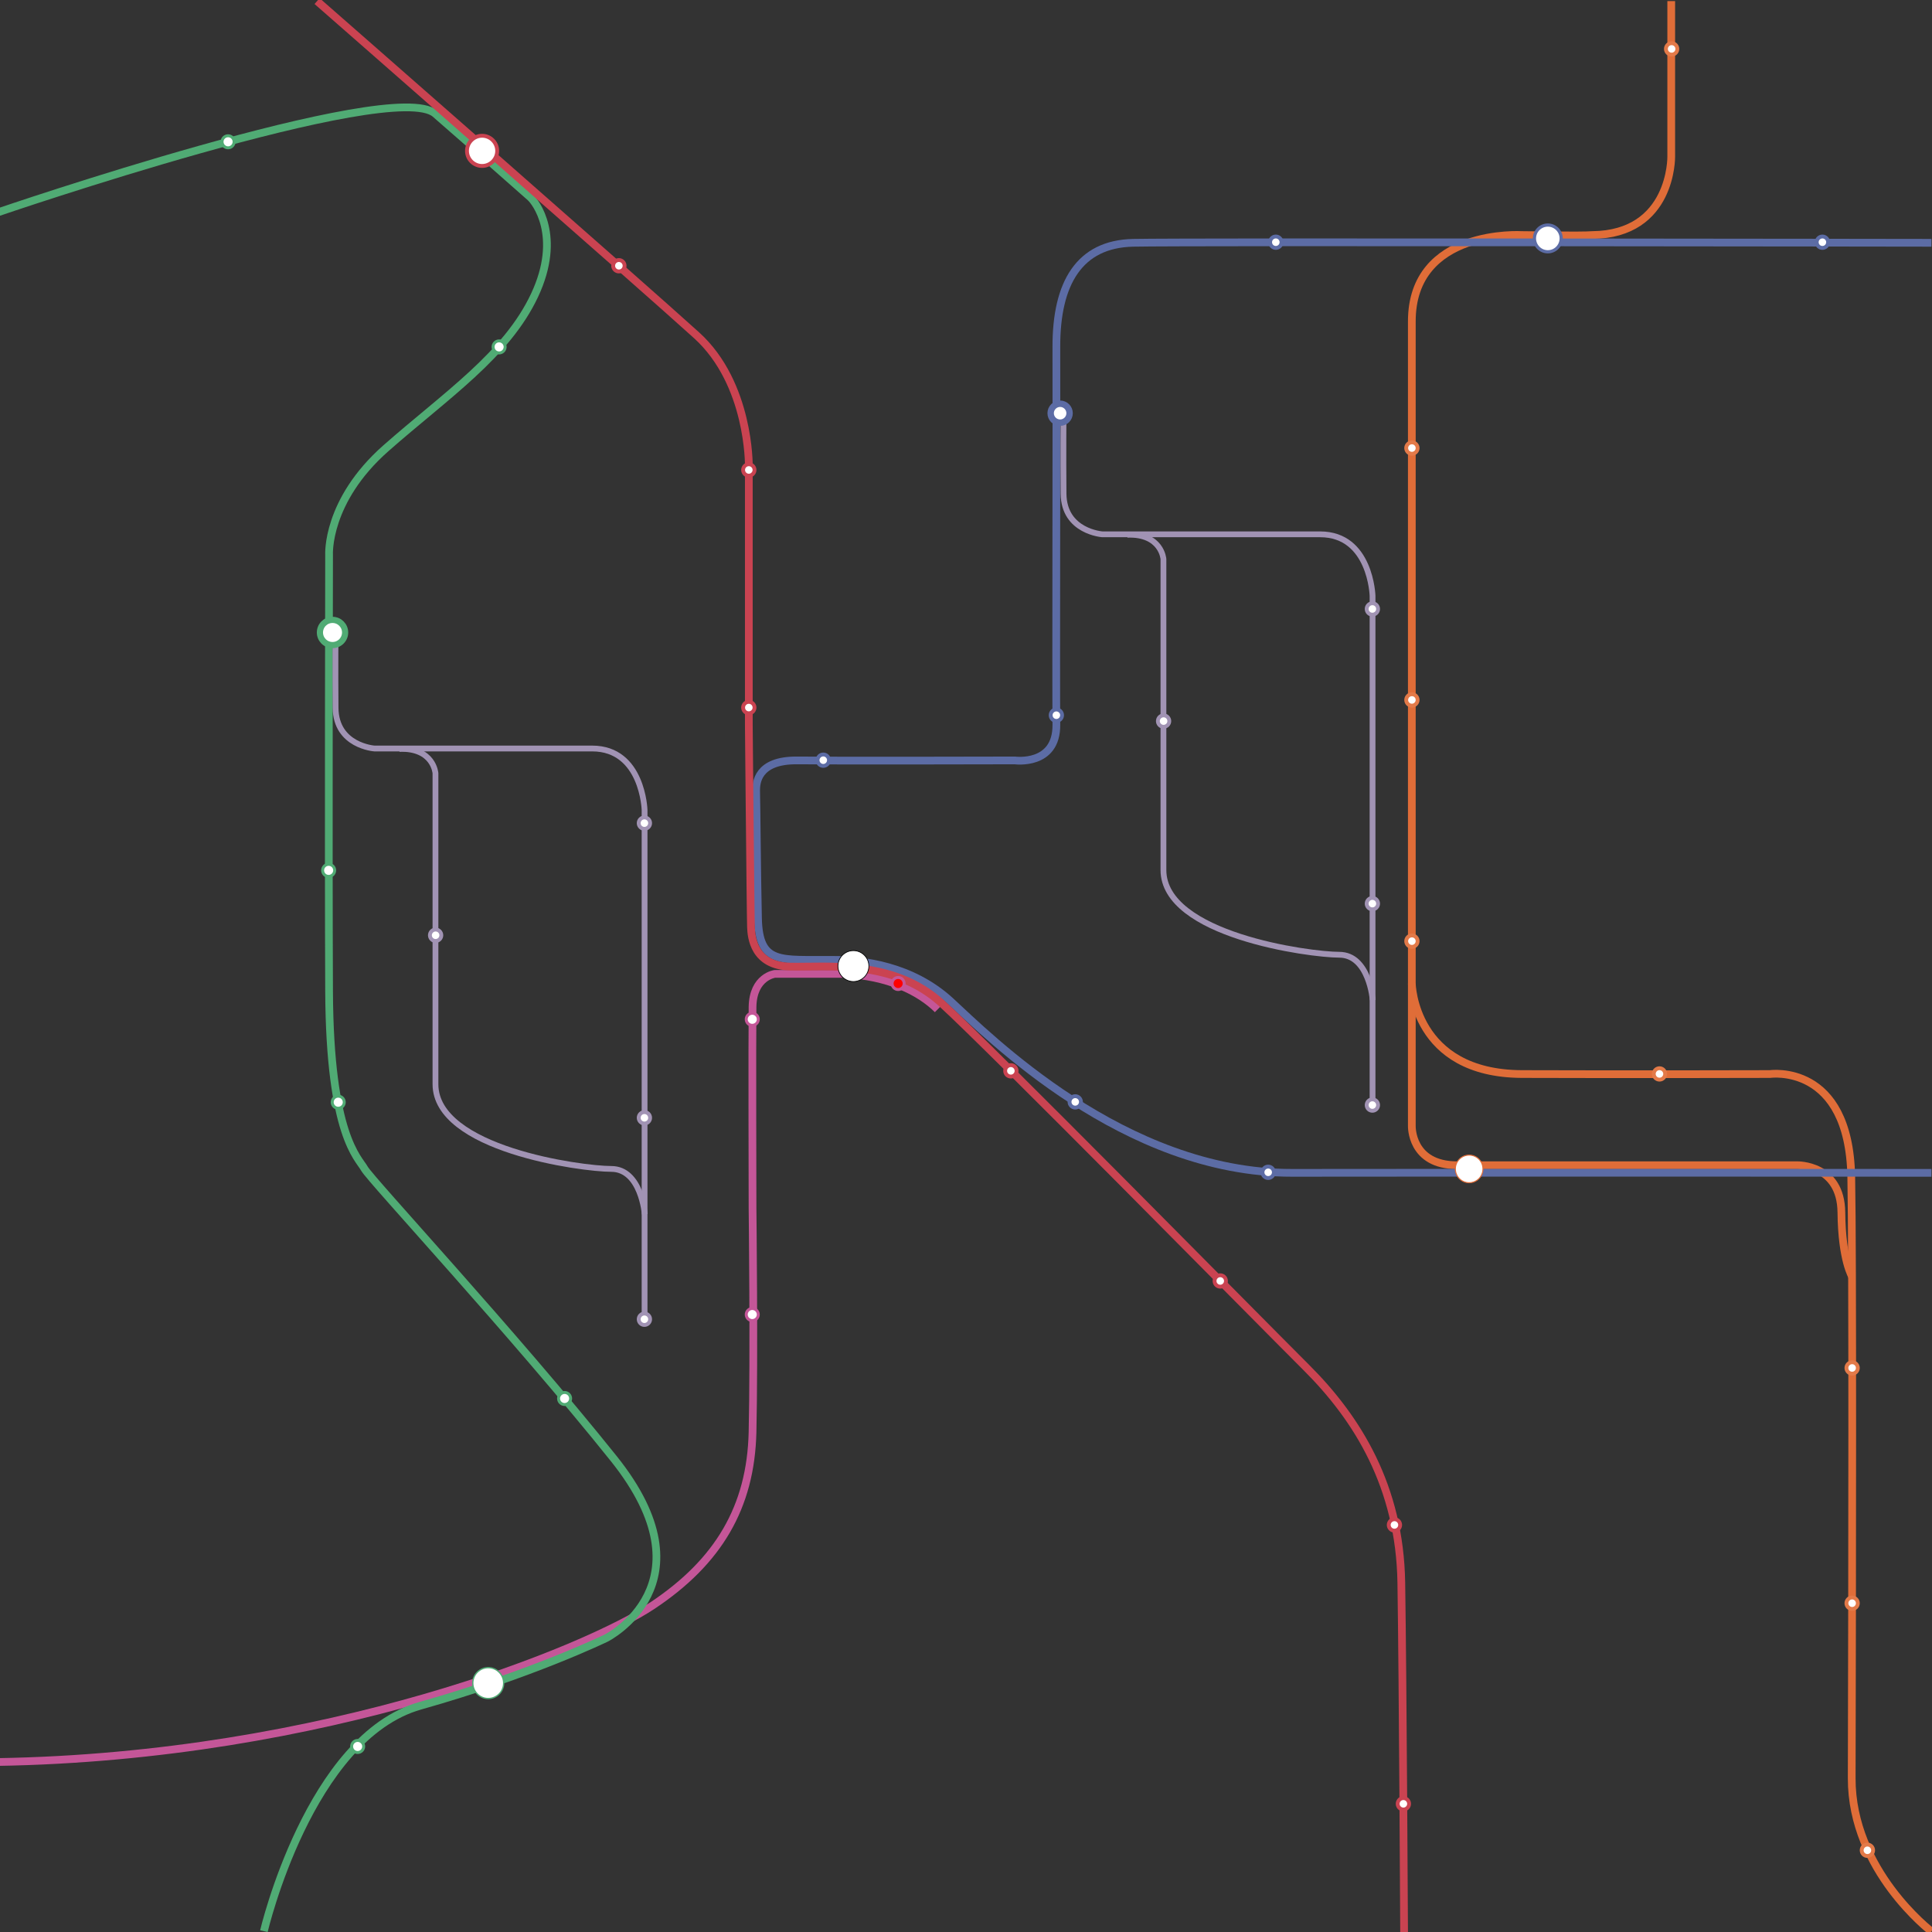 <?xml version="1.0" encoding="UTF-8" standalone="no" ?>
<!DOCTYPE svg PUBLIC "-//W3C//DTD SVG 1.1//EN" "http://www.w3.org/Graphics/SVG/1.1/DTD/svg11.dtd">
<svg xmlns="http://www.w3.org/2000/svg" xmlns:xlink="http://www.w3.org/1999/xlink" version="1.1" width="2000" height="2000" viewBox="0 0 2000 2000" xml:space="preserve">
<rect x="0" y="0" width="2000" height="2000" fill="#333333" stroke="none"/>
<desc>Created with Fabric.js 5.3.0</desc>
<defs>
</defs>
<g transform="matrix(1 0 0 1 483.429 1416.104)" id="GJPVScZKDIO3Uqnn9W9nS"  >
<path style="stroke: rgb(196,86,152); stroke-width: 8; stroke-dasharray: none; stroke-linecap: butt; stroke-dashoffset: 0; stroke-linejoin: miter; stroke-miterlimit: 4; fill: rgb(255,255,255); fill-opacity: 0; fill-rule: nonzero; opacity: 1;" vector-effect="non-scaling-stroke"  transform=" translate(0, 0)" d="M 487.157 -371.139 C 468.479 -389.654 436.168 -405.897 389.083 -407.956 C 343.469 -407.956 318.789 -407.956 318.789 -407.956 C 318.789 -407.956 296.031 -405.201 295.592 -373.622 C 295.154 -342.043 295.592 -165.657 295.592 -165.657 C 295.592 -165.657 297.381 -11.452 295.592 66.447 C 293.803 144.346 259.945 200.764 192.051 245.938 C 124.157 291.112 -145.751 402.534 -487.157 407.956" stroke-linecap="round" />
</g>
<g transform="matrix(1 0 0 1 1689.556 1170.084)" id="kzoGwi8UQn2YedUO3XQn_"  >
<path style="stroke: rgb(224,109,56); stroke-width: 8; stroke-dasharray: none; stroke-linecap: butt; stroke-dashoffset: 0; stroke-linejoin: miter; stroke-miterlimit: 4; fill: rgb(255,255,255); fill-opacity: 0; fill-rule: nonzero; opacity: 1;" vector-effect="non-scaling-stroke"  transform=" translate(0, 0)" d="M -228.037 -151.965 L -228.037 -4.562 C -228.037 -4.562 -229.396 36.15 -181.162 36.15 C -132.928 36.15 170.805 36.15 170.805 36.15 C 170.805 36.15 216.166 34.898 216.638 85.022 C 217.11 135.145 228.041 151.965 228.041 151.965" stroke-linecap="round" />
</g>
<g transform="matrix(1 0 0 1 1730.462 1000.271)" id="l2XIJSvEcEIoSuU_B5vP1"  >
<path style="stroke: rgb(224,109,56); stroke-width: 8; stroke-dasharray: none; stroke-linecap: butt; stroke-dashoffset: 0; stroke-linejoin: miter; stroke-miterlimit: 4; fill: rgb(255,255,255); fill-opacity: 0; fill-rule: nonzero; opacity: 1;" vector-effect="non-scaling-stroke"  transform=" translate(0, 0)" d="M -0.41 -999.134 L -0.41 -838.011 C -0.41 -838.011 0.767 -757.667 -82.228 -756.948 C -91.842 -755.989 -154.955 -756.948 -154.955 -756.948 C -154.955 -756.948 -268.998 -764.208 -268.943 -667.556 C -268.888 -570.905 -268.943 17.848 -268.943 17.848 C -268.943 17.848 -267.354 111.169 -154.955 111.576 C -42.557 111.982 101.863 111.576 101.863 111.576 C 101.863 111.576 183.681 99.678 185.954 217.86 C 187.505 298.527 186.939 635.06 186.423 840.581 C 186.183 936.158 268.943 999.134 268.943 999.134" stroke-linecap="round" />
</g>
<g transform="matrix(1 0 0 1 1391.074 732.47)" id="vYSssdA-EFaPETM7bQZRA"  >
<path style="stroke: rgb(92,108,165); stroke-width: 8; stroke-dasharray: none; stroke-linecap: butt; stroke-dashoffset: 0; stroke-linejoin: miter; stroke-miterlimit: 4; fill: rgb(255,255,255); fill-opacity: 0; fill-rule: nonzero; opacity: 1;" vector-effect="non-scaling-stroke"  transform=" translate(0, 0)" d="M 608.331 -481.124 C 608.331 -481.124 -162.657 -482.329 -218.078 -481.124 C -273.5 -479.92 -297.8 -439.832 -297.529 -372.839 C -297.257 -305.846 -297.977 -25.33 -297.529 17.72 C -297.08 60.769 -340.578 54.719 -340.578 54.719 C -340.578 54.719 -523.538 55.167 -565.69 54.719 C -607.843 54.27 -608.212 78.81 -608.331 85.759 C -607.925 100.32 -607.468 169.068 -606.407 217.948 C -605.345 266.828 -582.936 260.615 -529.412 261.19 C -497.963 261.106 -447.097 267.249 -407.152 303.887 C -368.159 339.707 -227.653 481.942 -53.641 481.659 C 120.371 481.377 608.331 481.659 608.331 481.659" stroke-linecap="round" />
</g>
<g transform="matrix(1 0 0 1 338.391 1055.162)" id="QPm0o3xwQHOZVG_FbeRXl"  >
<path style="stroke: rgb(80,171,116); stroke-width: 8; stroke-dasharray: none; stroke-linecap: butt; stroke-dashoffset: 0; stroke-linejoin: miter; stroke-miterlimit: 4; fill: rgb(255,255,255); fill-opacity: 0; fill-rule: nonzero; opacity: 1;" vector-effect="non-scaling-stroke"  transform=" translate(0, 0)" d="M -65.209 943.988 C -65.209 943.988 -18.286 743.008 96.812 710.579 C 211.911 678.151 289.216 640.543 289.216 640.543 C 289.216 640.543 400.664 584.348 297.009 454.833 C 193.355 325.318 44.961 165.744 38.883 154.626 C 32.804 143.508 2.958 120.605 2.273 -29.076 C 1.587 -178.756 2.273 -480.817 2.273 -480.817 C 2.273 -480.817 -0.992 -536.457 61.22 -591.251 C 123.431 -646.044 185.95 -687.636 214.988 -749.496 C 243.767 -810.802 215.804 -846.34 210.586 -850.922 C 175.405 -881.81 155.911 -899.354 112.183 -937.437 C 68.454 -975.52 -341.141 -835.14 -341.141 -835.14" stroke-linecap="round" />
</g>
<g transform="matrix(1 0 0 1 890.877 1000.723)" id="Qt_T_g02tHE-_PQT6VUxD"  >
<path style="stroke: rgb(202,67,81); stroke-width: 8; stroke-dasharray: none; stroke-linecap: butt; stroke-dashoffset: 0; stroke-linejoin: miter; stroke-miterlimit: 4; fill: none; fill-rule: nonzero; opacity: 1;" vector-effect="non-scaling-stroke"  transform=" translate(0, 0)" d="M -562.642 -999.586 C -562.642 -999.586 -224.642 -703.52 -169.642 -653.52 C -114.642 -603.52 -115.697 -518.672 -115.697 -518.672 L -115.697 -249.896 C -115.697 -249.896 -115.343 -210.931 -114.91 -166.605 C -114.365 -110.691 -113.696 -46.245 -113.46 -40.719 C -113.035 -30.814 -110.715 -0.847 -72.712 -0.086 C -34.709 0.674 33.732 -7.691 83.542 37.556 C 133.352 82.803 408.886 362.529 461.576 415.095 C 514.266 467.662 558.19 538.063 559.758 637.624 C 561.325 737.186 562.642 999.586 562.642 999.586" stroke-linecap="round" />
</g>
<g transform="matrix(0.339 0 0 0.339 505.414 1742.325)" id="wtZderRv4QtDWPhUWgtny"  >
<path style="stroke: rgb(80,171,116); stroke-width: 4; stroke-dasharray: none; stroke-linecap: butt; stroke-dashoffset: 0; stroke-linejoin: miter; stroke-miterlimit: 4; fill: rgb(255,255,255); fill-rule: nonzero; opacity: 1;" vector-effect="non-scaling-stroke"  transform=" translate(0, 0)" d="M 0 -47.17 C 26.038 -47.17 47.17 -26.038 47.17 0 C 47.17 26.038 26.038 47.17 0 47.17 C -26.038 47.17 -47.17 26.038 -47.17 0 C -47.17 -26.038 -26.038 -47.17 0 -47.17 z" stroke-linecap="round" />
</g>
<g transform="matrix(0.263 0 0 0.263 1520.864 1210.057)" id="UluC5dXvL5mfj32_oNit1"  >
<path style="stroke: rgb(224,109,56); stroke-width: 4; stroke-dasharray: none; stroke-linecap: butt; stroke-dashoffset: 0; stroke-linejoin: miter; stroke-miterlimit: 4; fill: rgb(255,255,255); fill-rule: nonzero; opacity: 1;" vector-effect="non-scaling-stroke"  transform=" translate(0, 0)" d="M 0 -54.348 C 30 -54.348 54.348 -30 54.348 0 C 54.348 30 30 54.348 0 54.348 C -30 54.348 -54.348 30 -54.348 0 C -54.348 -30 -30 -54.348 0 -54.348 z" stroke-linecap="round" />
</g>
<g transform="matrix(1 0 0 1 499.054 156.171)" id="3oQ3TwzqOy7hIg5CUWN5G"  >
<path style="stroke: rgb(202,67,81); stroke-width: 4; stroke-dasharray: none; stroke-linecap: butt; stroke-dashoffset: 0; stroke-linejoin: miter; stroke-miterlimit: 4; fill: rgb(255,255,255); fill-rule: nonzero; opacity: 1;" vector-effect="non-scaling-stroke"  transform=" translate(-15.625, -15.625)" d="M 15.625 0 C 24.25 0 31.25 7 31.25 15.625 C 31.25 24.25 24.25 31.25 15.625 31.25 C 7 31.25 0 24.25 0 15.625 C 0 7 7 0 15.625 0 z" stroke-linecap="round" />
</g>
<g transform="matrix(0.826 0 0 0.826 1602.298 246.811)" id="4Equ56rgyNTHvWl58phdQ"  >
<path style="stroke: rgb(92,108,165); stroke-width: 4; stroke-dasharray: none; stroke-linecap: butt; stroke-dashoffset: 0; stroke-linejoin: miter; stroke-miterlimit: 4; fill: rgb(255,255,255); fill-rule: nonzero; opacity: 1;" vector-effect="non-scaling-stroke"  transform=" translate(0, 0)" d="M 0 -16.753 C 9.247 -16.753 16.753 -9.247 16.753 0 C 16.753 9.247 9.247 16.753 0 16.753 C -9.247 16.753 -16.753 9.247 -16.753 0 C -16.753 -9.247 -9.247 -16.753 0 -16.753 z" stroke-linecap="round" />
</g>
<g transform="matrix(0.189 0 0 0.189 883.437 1000.086)" id="arEHrN3oWsMzJXQ48gSmS"  >
<path style="stroke: rgb(0,0,0); stroke-width: 4; stroke-dasharray: none; stroke-linecap: butt; stroke-dashoffset: 0; stroke-linejoin: miter; stroke-miterlimit: 4; fill: rgb(255,255,255); fill-rule: nonzero; opacity: 1;" vector-effect="non-scaling-stroke"  transform=" translate(0, 0)" d="M 0 -84.746 C 46.78 -84.746 84.746 -46.78 84.746 0 C 84.746 46.78 46.78 84.746 0 84.746 C -46.78 84.746 -84.746 46.78 -84.746 0 C -84.746 -46.78 -46.78 -84.746 0 -84.746 z" stroke-linecap="round" />
</g>
<g transform="matrix(0.766 0 0 0.766 929.748 1018.118)" id="UCO8GI84uz9CppGl61HWA"  >
<path style="stroke: rgb(196,86,152); stroke-width: 4; stroke-dasharray: none; stroke-linecap: butt; stroke-dashoffset: 0; stroke-linejoin: miter; stroke-miterlimit: 4; fill: rgb(255,0,0); fill-rule: nonzero; opacity: 1;" vector-effect="non-scaling-stroke"  transform=" translate(0, 0)" d="M 0 -8.14 C 4.493 -8.14 8.14 -4.493 8.14 0 C 8.14 4.493 4.493 8.14 0 8.14 C -4.493 8.14 -8.14 4.493 -8.14 0 C -8.14 -4.493 -4.493 -8.14 0 -8.14 z" stroke-linecap="round" />
</g>
<g transform="matrix(0.766 0 0 0.766 778.743 1055.162)" id="GBvQvYMHgfjBxh5SMVl7R"  >
<path style="stroke: rgb(196,86,152); stroke-width: 4; stroke-dasharray: none; stroke-linecap: butt; stroke-dashoffset: 0; stroke-linejoin: miter; stroke-miterlimit: 4; fill: rgb(255,255,255); fill-rule: nonzero; opacity: 1;" vector-effect="non-scaling-stroke"  transform=" translate(0, 0)" d="M 0 -8.14 C 4.493 -8.14 8.14 -4.493 8.14 0 C 8.14 4.493 4.493 8.14 0 8.14 C -4.493 8.14 -8.14 4.493 -8.14 0 C -8.14 -4.493 -4.493 -8.14 0 -8.14 z" stroke-linecap="round" />
</g>
<g transform="matrix(0.766 0 0 0.766 778.743 1360.804)" id="PFT-MlWl-PLRMJsN86wHV"  >
<path style="stroke: rgb(196,86,152); stroke-width: 4; stroke-dasharray: none; stroke-linecap: butt; stroke-dashoffset: 0; stroke-linejoin: miter; stroke-miterlimit: 4; fill: rgb(255,255,255); fill-rule: nonzero; opacity: 1;" vector-effect="non-scaling-stroke"  transform=" translate(0, 0)" d="M 0 -8.14 C 4.493 -8.14 8.14 -4.493 8.14 0 C 8.14 4.493 4.493 8.14 0 8.14 C -4.493 8.14 -8.14 4.493 -8.14 0 C -8.14 -4.493 -4.493 -8.14 0 -8.14 z" stroke-linecap="round" />
</g>
<g transform="matrix(0.766 0 0 0.766 584.466 1447.724)" id="GS_iRP1lv-26FIr9e5Vln"  >
<path style="stroke: rgb(80,171,116); stroke-width: 4; stroke-dasharray: none; stroke-linecap: butt; stroke-dashoffset: 0; stroke-linejoin: miter; stroke-miterlimit: 4; fill: rgb(255,255,255); fill-rule: nonzero; opacity: 1;" vector-effect="non-scaling-stroke"  transform=" translate(0, 0)" d="M 0 -8.14 C 4.493 -8.14 8.14 -4.493 8.14 0 C 8.14 4.493 4.493 8.14 0 8.14 C -4.493 8.14 -8.14 4.493 -8.14 0 C -8.14 -4.493 -4.493 -8.14 0 -8.14 z" stroke-linecap="round" />
</g>
<g transform="matrix(0.766 0 0 0.766 370.238 1807.934)" id="XG84x96hRsgqptB1iOdGc"  >
<path style="stroke: rgb(80,171,116); stroke-width: 4; stroke-dasharray: none; stroke-linecap: butt; stroke-dashoffset: 0; stroke-linejoin: miter; stroke-miterlimit: 4; fill: rgb(255,255,255); fill-rule: nonzero; opacity: 1;" vector-effect="non-scaling-stroke"  transform=" translate(0, 0)" d="M 0 -8.14 C 4.493 -8.14 8.14 -4.493 8.14 0 C 8.14 4.493 4.493 8.14 0 8.14 C -4.493 8.14 -8.14 4.493 -8.14 0 C -8.14 -4.493 -4.493 -8.14 0 -8.14 z" stroke-linecap="round" />
</g>
<g transform="matrix(0.766 0 0 0.766 350.142 1141.005)" id="oB_eC6xvR5y5Fvy_SRfMu"  >
<path style="stroke: rgb(80,171,116); stroke-width: 4; stroke-dasharray: none; stroke-linecap: butt; stroke-dashoffset: 0; stroke-linejoin: miter; stroke-miterlimit: 4; fill: rgb(255,255,255); fill-rule: nonzero; opacity: 1;" vector-effect="non-scaling-stroke"  transform=" translate(0, 0)" d="M 0 -8.14 C 4.493 -8.14 8.14 -4.493 8.14 0 C 8.14 4.493 4.493 8.14 0 8.14 C -4.493 8.14 -8.14 4.493 -8.14 0 C -8.14 -4.493 -4.493 -8.14 0 -8.14 z" stroke-linecap="round" />
</g>
<g transform="matrix(0.766 0 0 0.766 340.214 900.995)" id="wPZqVFThoJpjElfaNIflA"  >
<path style="stroke: rgb(80,171,116); stroke-width: 4; stroke-dasharray: none; stroke-linecap: butt; stroke-dashoffset: 0; stroke-linejoin: miter; stroke-miterlimit: 4; fill: rgb(255,255,255); fill-rule: nonzero; opacity: 1;" vector-effect="non-scaling-stroke"  transform=" translate(0, 0)" d="M 0 -8.14 C 4.493 -8.14 8.14 -4.493 8.14 0 C 8.14 4.493 4.493 8.14 0 8.14 C -4.493 8.14 -8.14 4.493 -8.14 0 C -8.14 -4.493 -4.493 -8.14 0 -8.14 z" stroke-linecap="round" />
</g>
<g transform="matrix(1 0 0 1 507.243 1006.392)" id="fgKObhvUc1prrdD0zuiNK"  >
<path style="stroke: rgb(161,147,180); stroke-width: 6; stroke-dasharray: none; stroke-linecap: butt; stroke-dashoffset: 0; stroke-linejoin: miter; stroke-miterlimit: 4; fill: rgb(255,255,255); fill-opacity: 0; fill-rule: nonzero; opacity: 1;" vector-effect="non-scaling-stroke"  transform=" translate(0, 0)" d="M 160.02 359.648 L 160.02 -167.913 C 160.02 -167.913 158.144 -231.549 105.781 -231.549 C 53.418 -231.549 -119.637 -231.549 -119.637 -231.549 C -119.637 -231.549 -159.501 -234.253 -159.86 -273.555 C -160.22 -312.858 -159.86 -359.648 -159.86 -359.648" stroke-linecap="round" />
</g>
<g transform="matrix(1 0 0 1 540.447 1016.091)" id="wCn66WYgPom93EnpAadRX"  >
<path style="stroke: rgb(161,147,180); stroke-width: 6; stroke-dasharray: none; stroke-linecap: butt; stroke-dashoffset: 0; stroke-linejoin: miter; stroke-miterlimit: 4; fill: rgb(255,255,255); fill-opacity: 0; fill-rule: nonzero; opacity: 1;" vector-effect="non-scaling-stroke"  transform=" translate(0, 0)" d="M 127.011 240.896 C 127.011 240.896 123.346 193.966 92.312 193.966 C 61.277 193.966 -89.655 173.508 -89.655 106.267 C -89.655 39.026 -89.655 -215.597 -89.655 -215.597 C -89.655 -215.597 -91.379 -242.009 -127.011 -240.859" stroke-linecap="round" />
</g>
<g transform="matrix(1 0 0 1 667.091 1157.144)" id="iHmaLy3F0Qp_x-dyXeWdj"  >
<path style="stroke: rgb(161,147,180); stroke-width: 4; stroke-dasharray: none; stroke-linecap: butt; stroke-dashoffset: 0; stroke-linejoin: miter; stroke-miterlimit: 4; fill: rgb(255,255,255); fill-rule: nonzero; opacity: 1;" vector-effect="non-scaling-stroke"  transform=" translate(-5.903, -5.903)" d="M 5.903 0 C 9.161 0 11.806 2.644 11.806 5.903 C 11.806 9.161 9.161 11.806 5.903 11.806 C 2.644 11.806 0 9.161 0 5.903 C 0 2.644 2.644 0 5.903 0 z" stroke-linecap="round" />
</g>
<g transform="matrix(1 0 0 1 667.091 852.111)" id="jHLBKsrZ_RPNhvVhb5aAp"  >
<path style="stroke: rgb(161,147,180); stroke-width: 4; stroke-dasharray: none; stroke-linecap: butt; stroke-dashoffset: 0; stroke-linejoin: miter; stroke-miterlimit: 4; fill: rgb(255,255,255); fill-rule: nonzero; opacity: 1;" vector-effect="non-scaling-stroke"  transform=" translate(-5.903, -5.903)" d="M 5.903 0 C 9.161 0 11.806 2.644 11.806 5.903 C 11.806 9.161 9.161 11.806 5.903 11.806 C 2.644 11.806 0 9.161 0 5.903 C 0 2.644 2.644 0 5.903 0 z" stroke-linecap="round" />
</g>
<g transform="matrix(1 0 0 1 852.255 786.948)" id="2O5VEhtQFF555aIHrHD0E"  >
<path style="stroke: rgb(92,108,165); stroke-width: 4; stroke-dasharray: none; stroke-linecap: butt; stroke-dashoffset: 0; stroke-linejoin: miter; stroke-miterlimit: 4; fill: rgb(255,255,255); fill-rule: nonzero; opacity: 1;" vector-effect="non-scaling-stroke"  transform=" translate(-5.903, -5.903)" d="M 5.903 0 C 9.161 0 11.806 2.644 11.806 5.903 C 11.806 9.161 9.161 11.806 5.903 11.806 C 2.644 11.806 0 9.161 0 5.903 C 0 2.644 2.644 0 5.903 0 z" stroke-linecap="round" />
</g>
<g transform="matrix(1 0 0 1 1113.088 1140.671)" id="bwzywzQRNS4by7CXKwcsh"  >
<path style="stroke: rgb(92,108,165); stroke-width: 4; stroke-dasharray: none; stroke-linecap: butt; stroke-dashoffset: 0; stroke-linejoin: miter; stroke-miterlimit: 4; fill: rgb(255,255,255); fill-rule: nonzero; opacity: 1;" vector-effect="non-scaling-stroke"  transform=" translate(-5.903, -5.903)" d="M 5.903 0 C 9.161 0 11.806 2.644 11.806 5.903 C 11.806 9.161 9.161 11.806 5.903 11.806 C 2.644 11.806 0 9.161 0 5.903 C 0 2.644 2.644 0 5.903 0 z" stroke-linecap="round" />
</g>
<g transform="matrix(1 0 0 1 1046.448 1108.531)" id="UVsuYnSoQPep_OpYsCaQl"  >
<path style="stroke: rgb(202,67,81); stroke-width: 4; stroke-dasharray: none; stroke-linecap: butt; stroke-dashoffset: 0; stroke-linejoin: miter; stroke-miterlimit: 4; fill: rgb(255,255,255); fill-rule: nonzero; opacity: 1;" vector-effect="non-scaling-stroke"  transform=" translate(-5.903, -5.903)" d="M 5.903 0 C 9.161 0 11.806 2.644 11.806 5.903 C 11.806 9.161 9.161 11.806 5.903 11.806 C 2.644 11.806 0 9.161 0 5.903 C 0 2.644 2.644 0 5.903 0 z" stroke-linecap="round" />
</g>
<g transform="matrix(1 0 0 1 775.173 732.47)" id="hi1-LftYKZeVwGx8jwU_B"  >
<path style="stroke: rgb(202,67,81); stroke-width: 4; stroke-dasharray: none; stroke-linecap: butt; stroke-dashoffset: 0; stroke-linejoin: miter; stroke-miterlimit: 4; fill: rgb(255,255,255); fill-rule: nonzero; opacity: 1;" vector-effect="non-scaling-stroke"  transform=" translate(-5.903, -5.903)" d="M 5.903 0 C 9.161 0 11.806 2.644 11.806 5.903 C 11.806 9.161 9.161 11.806 5.903 11.806 C 2.644 11.806 0 9.161 0 5.903 C 0 2.644 2.644 0 5.903 0 z" stroke-linecap="round" />
</g>
<g transform="matrix(1 0 0 1 775.173 486.5)" id="gHjxf8NpwTB1lVHw6LoEq"  >
<path style="stroke: rgb(202,67,81); stroke-width: 4; stroke-dasharray: none; stroke-linecap: butt; stroke-dashoffset: 0; stroke-linejoin: miter; stroke-miterlimit: 4; fill: rgb(255,255,255); fill-rule: nonzero; opacity: 1;" vector-effect="non-scaling-stroke"  transform=" translate(-5.903, -5.903)" d="M 5.903 0 C 9.161 0 11.806 2.644 11.806 5.903 C 11.806 9.161 9.161 11.806 5.903 11.806 C 2.644 11.806 0 9.161 0 5.903 C 0 2.644 2.644 0 5.903 0 z" stroke-linecap="round" />
</g>
<g transform="matrix(1 0 0 1 640.662 275.109)" id="g1OM_MCcBAVK_D3qBqUjT"  >
<path style="stroke: rgb(202,67,81); stroke-width: 4; stroke-dasharray: none; stroke-linecap: butt; stroke-dashoffset: 0; stroke-linejoin: miter; stroke-miterlimit: 4; fill: rgb(255,255,255); fill-rule: nonzero; opacity: 1;" vector-effect="non-scaling-stroke"  transform=" translate(-5.903, -5.903)" d="M 5.903 0 C 9.161 0 11.806 2.644 11.806 5.903 C 11.806 9.161 9.161 11.806 5.903 11.806 C 2.644 11.806 0 9.161 0 5.903 C 0 2.644 2.644 0 5.903 0 z" stroke-linecap="round" />
</g>
<g transform="matrix(1 0 0 1 1263.205 1326.049)" id="ZWlStex-mo3FB6hiNnTl0"  >
<path style="stroke: rgb(202,67,81); stroke-width: 4; stroke-dasharray: none; stroke-linecap: butt; stroke-dashoffset: 0; stroke-linejoin: miter; stroke-miterlimit: 4; fill: rgb(255,255,255); fill-rule: nonzero; opacity: 1;" vector-effect="non-scaling-stroke"  transform=" translate(-5.903, -5.903)" d="M 5.903 0 C 9.161 0 11.806 2.644 11.806 5.903 C 11.806 9.161 9.161 11.806 5.903 11.806 C 2.644 11.806 0 9.161 0 5.903 C 0 2.644 2.644 0 5.903 0 z" stroke-linecap="round" />
</g>
<g transform="matrix(1 0 0 1 1443.521 1578.617)" id="CQsWIcMmomRActfqj4QMC"  >
<path style="stroke: rgb(202,67,81); stroke-width: 4; stroke-dasharray: none; stroke-linecap: butt; stroke-dashoffset: 0; stroke-linejoin: miter; stroke-miterlimit: 4; fill: rgb(255,255,255); fill-rule: nonzero; opacity: 1;" vector-effect="non-scaling-stroke"  transform=" translate(-5.903, -5.903)" d="M 5.903 0 C 9.161 0 11.806 2.644 11.806 5.903 C 11.806 9.161 9.161 11.806 5.903 11.806 C 2.644 11.806 0 9.161 0 5.903 C 0 2.644 2.644 0 5.903 0 z" stroke-linecap="round" />
</g>
<g transform="matrix(1 0 0 1 1452.781 1867.291)" id="pPWmVdca7Ljua2gscbhrD"  >
<path style="stroke: rgb(202,67,81); stroke-width: 4; stroke-dasharray: none; stroke-linecap: butt; stroke-dashoffset: 0; stroke-linejoin: miter; stroke-miterlimit: 4; fill: rgb(255,255,255); fill-rule: nonzero; opacity: 1;" vector-effect="non-scaling-stroke"  transform=" translate(-5.903, -5.903)" d="M 5.903 0 C 9.161 0 11.806 2.644 11.806 5.903 C 11.806 9.161 9.161 11.806 5.903 11.806 C 2.644 11.806 0 9.161 0 5.903 C 0 2.644 2.644 0 5.903 0 z" stroke-linecap="round" />
</g>
<g transform="matrix(1 0 0 1 1312.818 1213.568)" id="Au1Syr-EJSRxPJc5g7Njt"  >
<path style="stroke: rgb(92,108,165); stroke-width: 4; stroke-dasharray: none; stroke-linecap: butt; stroke-dashoffset: 0; stroke-linejoin: miter; stroke-miterlimit: 4; fill: rgb(255,255,255); fill-rule: nonzero; opacity: 1;" vector-effect="non-scaling-stroke"  transform=" translate(-5.903, -5.903)" d="M 5.903 0 C 9.161 0 11.806 2.644 11.806 5.903 C 11.806 9.161 9.161 11.806 5.903 11.806 C 2.644 11.806 0 9.161 0 5.903 C 0 2.644 2.644 0 5.903 0 z" stroke-linecap="round" />
</g>
<g transform="matrix(1 0 0 1 1461.6 974.271)" id="EkmLAAtUHOzYa7UAPVV35"  >
<path style="stroke: rgb(227,122,73); stroke-width: 4; stroke-dasharray: none; stroke-linecap: butt; stroke-dashoffset: 0; stroke-linejoin: miter; stroke-miterlimit: 4; fill: rgb(255,255,255); fill-rule: nonzero; opacity: 1;" vector-effect="non-scaling-stroke"  transform=" translate(0, 0)" d="M 0 -5.903 C 3.258 -5.903 5.903 -3.258 5.903 0 C 5.903 3.258 3.258 5.903 0 5.903 C -3.258 5.903 -5.903 3.258 -5.903 0 C -5.903 -3.258 -3.258 -5.903 0 -5.903 z" stroke-linecap="round" />
</g>
<g transform="matrix(1 0 0 1 1717.882 1111.736)" id="3sjtaIQVwU1DDdF6q22L0"  >
<path style="stroke: rgb(227,122,73); stroke-width: 4; stroke-dasharray: none; stroke-linecap: butt; stroke-dashoffset: 0; stroke-linejoin: miter; stroke-miterlimit: 4; fill: rgb(255,255,255); fill-rule: nonzero; opacity: 1;" vector-effect="non-scaling-stroke"  transform=" translate(0, 0)" d="M 0 -5.903 C 3.258 -5.903 5.903 -3.258 5.903 0 C 5.903 3.258 3.258 5.903 0 5.903 C -3.258 5.903 -5.903 3.258 -5.903 0 C -5.903 -3.258 -3.258 -5.903 0 -5.903 z" stroke-linecap="round" />
</g>
<g transform="matrix(1 0 0 1 1917.318 1416.104)" id="6MYV9dkcdP3fuiy00tPdt"  >
<path style="stroke: rgb(227,122,73); stroke-width: 4; stroke-dasharray: none; stroke-linecap: butt; stroke-dashoffset: 0; stroke-linejoin: miter; stroke-miterlimit: 4; fill: rgb(255,255,255); fill-rule: nonzero; opacity: 1;" vector-effect="non-scaling-stroke"  transform=" translate(0, 0)" d="M 0 -5.903 C 3.258 -5.903 5.903 -3.258 5.903 0 C 5.903 3.258 3.258 5.903 0 5.903 C -3.258 5.903 -5.903 3.258 -5.903 0 C -5.903 -3.258 -3.258 -5.903 0 -5.903 z" stroke-linecap="round" />
</g>
<g transform="matrix(1 0 0 1 1917.318 1659.644)" id="p5dpZKUSOB1XUdRSbZorM"  >
<path style="stroke: rgb(227,122,73); stroke-width: 4; stroke-dasharray: none; stroke-linecap: butt; stroke-dashoffset: 0; stroke-linejoin: miter; stroke-miterlimit: 4; fill: rgb(255,255,255); fill-rule: nonzero; opacity: 1;" vector-effect="non-scaling-stroke"  transform=" translate(0, 0)" d="M 0 -5.903 C 3.258 -5.903 5.903 -3.258 5.903 0 C 5.903 3.258 3.258 5.903 0 5.903 C -3.258 5.903 -5.903 3.258 -5.903 0 C -5.903 -3.258 -3.258 -5.903 0 -5.903 z" stroke-linecap="round" />
</g>
<g transform="matrix(1 0 0 1 1933.124 1915.4)" id="G2yHYfDP9LaREs9tkGB0l"  >
<path style="stroke: rgb(227,122,73); stroke-width: 4; stroke-dasharray: none; stroke-linecap: butt; stroke-dashoffset: 0; stroke-linejoin: miter; stroke-miterlimit: 4; fill: rgb(255,255,255); fill-rule: nonzero; opacity: 1;" vector-effect="non-scaling-stroke"  transform=" translate(0, 0)" d="M 0 -5.903 C 3.258 -5.903 5.903 -3.258 5.903 0 C 5.903 3.258 3.258 5.903 0 5.903 C -3.258 5.903 -5.903 3.258 -5.903 0 C -5.903 -3.258 -3.258 -5.903 0 -5.903 z" stroke-linecap="round" />
</g>
<g transform="matrix(1 0 0 1 1461.6 724.568)" id="-OC-DXawwRQoyii-68SbN"  >
<path style="stroke: rgb(227,122,73); stroke-width: 4; stroke-dasharray: none; stroke-linecap: butt; stroke-dashoffset: 0; stroke-linejoin: miter; stroke-miterlimit: 4; fill: rgb(255,255,255); fill-rule: nonzero; opacity: 1;" vector-effect="non-scaling-stroke"  transform=" translate(0, 0)" d="M 0 -5.903 C 3.258 -5.903 5.903 -3.258 5.903 0 C 5.903 3.258 3.258 5.903 0 5.903 C -3.258 5.903 -5.903 3.258 -5.903 0 C -5.903 -3.258 -3.258 -5.903 0 -5.903 z" stroke-linecap="round" />
</g>
<g transform="matrix(1 0 0 1 1461.6 463.836)" id="M6Ex10ERh13EOwFhrUIA0"  >
<path style="stroke: rgb(227,122,73); stroke-width: 4; stroke-dasharray: none; stroke-linecap: butt; stroke-dashoffset: 0; stroke-linejoin: miter; stroke-miterlimit: 4; fill: rgb(255,255,255); fill-rule: nonzero; opacity: 1;" vector-effect="non-scaling-stroke"  transform=" translate(0, 0)" d="M 0 -5.903 C 3.258 -5.903 5.903 -3.258 5.903 0 C 5.903 3.258 3.258 5.903 0 5.903 C -3.258 5.903 -5.903 3.258 -5.903 0 C -5.903 -3.258 -3.258 -5.903 0 -5.903 z" stroke-linecap="round" />
</g>
<g transform="matrix(1 0 0 1 1730.462 50.636)" id="8HsdodseXS0LQBBODW2dX"  >
<path style="stroke: rgb(227,122,73); stroke-width: 4; stroke-dasharray: none; stroke-linecap: butt; stroke-dashoffset: 0; stroke-linejoin: miter; stroke-miterlimit: 4; fill: rgb(255,255,255); fill-rule: nonzero; opacity: 1;" vector-effect="non-scaling-stroke"  transform=" translate(0, 0)" d="M 0 -5.903 C 3.258 -5.903 5.903 -3.258 5.903 0 C 5.903 3.258 3.258 5.903 0 5.903 C -3.258 5.903 -5.903 3.258 -5.903 0 C -5.903 -3.258 -3.258 -5.903 0 -5.903 z" stroke-linecap="round" />
</g>
<g transform="matrix(1 0 0 1 1093.543 740.373)" id="xnX54Z1V2435WT1knKUD_"  >
<path style="stroke: rgb(92,108,165); stroke-width: 4; stroke-dasharray: none; stroke-linecap: butt; stroke-dashoffset: 0; stroke-linejoin: miter; stroke-miterlimit: 4; fill: rgb(255,255,255); fill-rule: nonzero; opacity: 1;" vector-effect="non-scaling-stroke"  transform=" translate(-5.903, -5.903)" d="M 5.903 0 C 9.161 0 11.806 2.644 11.806 5.903 C 11.806 9.161 9.161 11.806 5.903 11.806 C 2.644 11.806 0 9.161 0 5.903 C 0 2.644 2.644 0 5.903 0 z" stroke-linecap="round" />
</g>
<g transform="matrix(1 0 0 1 1320.721 250.73)" id="TjcdMt1maWTRuhijyemFU"  >
<path style="stroke: rgb(92,108,165); stroke-width: 4; stroke-dasharray: none; stroke-linecap: butt; stroke-dashoffset: 0; stroke-linejoin: miter; stroke-miterlimit: 4; fill: rgb(255,255,255); fill-rule: nonzero; opacity: 1;" vector-effect="non-scaling-stroke"  transform=" translate(-5.903, -5.903)" d="M 5.903 0 C 9.161 0 11.806 2.644 11.806 5.903 C 11.806 9.161 9.161 11.806 5.903 11.806 C 2.644 11.806 0 9.161 0 5.903 C 0 2.644 2.644 0 5.903 0 z" stroke-linecap="round" />
</g>
<g transform="matrix(1 0 0 1 1886.549 250.73)" id="6YYb4EeXGjxPz4hjyKG9-"  >
<path style="stroke: rgb(92,108,165); stroke-width: 4; stroke-dasharray: none; stroke-linecap: butt; stroke-dashoffset: 0; stroke-linejoin: miter; stroke-miterlimit: 4; fill: rgb(255,255,255); fill-rule: nonzero; opacity: 1;" vector-effect="non-scaling-stroke"  transform=" translate(-5.903, -5.903)" d="M 5.903 0 C 9.161 0 11.806 2.644 11.806 5.903 C 11.806 9.161 9.161 11.806 5.903 11.806 C 2.644 11.806 0 9.161 0 5.903 C 0 2.644 2.644 0 5.903 0 z" stroke-linecap="round" />
</g>
<g transform="matrix(1 0 0 1 450.948 968.174)" id="bngAfTd_vhtdAFQYYP4mk"  >
<path style="stroke: rgb(161,147,180); stroke-width: 4; stroke-dasharray: none; stroke-linecap: butt; stroke-dashoffset: 0; stroke-linejoin: miter; stroke-miterlimit: 4; fill: rgb(255,255,255); fill-rule: nonzero; opacity: 1;" vector-effect="non-scaling-stroke"  transform=" translate(-5.903, -5.903)" d="M 5.903 0 C 9.161 0 11.806 2.644 11.806 5.903 C 11.806 9.161 9.161 11.806 5.903 11.806 C 2.644 11.806 0 9.161 0 5.903 C 0 2.644 2.644 0 5.903 0 z" stroke-linecap="round" />
</g>
<g transform="matrix(1 0 0 1 667.091 1365.674)" id="bxJt5ZIDs7zSm18BVzUoA"  >
<path style="stroke: rgb(161,147,180); stroke-width: 4; stroke-dasharray: none; stroke-linecap: butt; stroke-dashoffset: 0; stroke-linejoin: miter; stroke-miterlimit: 4; fill: rgb(255,255,255); fill-rule: nonzero; opacity: 1;" vector-effect="non-scaling-stroke"  transform=" translate(-5.903, -5.903)" d="M 5.903 0 C 9.161 0 11.806 2.644 11.806 5.903 C 11.806 9.161 9.161 11.806 5.903 11.806 C 2.644 11.806 0 9.161 0 5.903 C 0 2.644 2.644 0 5.903 0 z" stroke-linecap="round" />
</g>
<g transform="matrix(1 0 0 1 1260.839 784.679)" id="B9pUGhL-bIKFxXO1iH-UY"  >
<path style="stroke: rgb(161,147,180); stroke-width: 6; stroke-dasharray: none; stroke-linecap: butt; stroke-dashoffset: 0; stroke-linejoin: miter; stroke-miterlimit: 4; fill: rgb(255,255,255); fill-opacity: 0; fill-rule: nonzero; opacity: 1;" vector-effect="non-scaling-stroke"  transform=" translate(0, -0)" d="M 160.02 359.648 L 160.02 -167.913 C 160.02 -167.913 158.144 -231.549 105.781 -231.549 C 53.418 -231.549 -119.637 -231.549 -119.637 -231.549 C -119.637 -231.549 -159.501 -234.253 -159.86 -273.555 C -160.22 -312.858 -159.86 -359.648 -159.86 -359.648" stroke-linecap="round" />
</g>
<g transform="matrix(1 0 0 1 1294.043 794.378)" id="jKR3hXuObdNUSSdaaEBY3"  >
<path style="stroke: rgb(161,147,180); stroke-width: 6; stroke-dasharray: none; stroke-linecap: butt; stroke-dashoffset: 0; stroke-linejoin: miter; stroke-miterlimit: 4; fill: rgb(255,255,255); fill-opacity: 0; fill-rule: nonzero; opacity: 1;" vector-effect="non-scaling-stroke"  transform=" translate(0, -0)" d="M 127.011 240.896 C 127.011 240.896 123.346 193.966 92.312 193.966 C 61.277 193.966 -89.655 173.508 -89.655 106.267 C -89.655 39.026 -89.655 -215.597 -89.655 -215.597 C -89.655 -215.597 -91.379 -242.009 -127.011 -240.859" stroke-linecap="round" />
</g>
<g transform="matrix(1 0 0 1 1420.688 935.431)" id="GYfLGra3POMNdHhLXjhXR"  >
<path style="stroke: rgb(161,147,180); stroke-width: 4; stroke-dasharray: none; stroke-linecap: butt; stroke-dashoffset: 0; stroke-linejoin: miter; stroke-miterlimit: 4; fill: rgb(255,255,255); fill-rule: nonzero; opacity: 1;" vector-effect="non-scaling-stroke"  transform=" translate(-5.903, -5.903)" d="M 5.903 0 C 9.161 0 11.806 2.644 11.806 5.903 C 11.806 9.161 9.161 11.806 5.903 11.806 C 2.644 11.806 0 9.161 0 5.903 C 0 2.644 2.644 0 5.903 0 z" stroke-linecap="round" />
</g>
<g transform="matrix(1 0 0 1 1420.688 630.398)" id="nLHJcdAS7-PNZBibHzUwr"  >
<path style="stroke: rgb(161,147,180); stroke-width: 4; stroke-dasharray: none; stroke-linecap: butt; stroke-dashoffset: 0; stroke-linejoin: miter; stroke-miterlimit: 4; fill: rgb(255,255,255); fill-rule: nonzero; opacity: 1;" vector-effect="non-scaling-stroke"  transform=" translate(-5.903, -5.903)" d="M 5.903 0 C 9.161 0 11.806 2.644 11.806 5.903 C 11.806 9.161 9.161 11.806 5.903 11.806 C 2.644 11.806 0 9.161 0 5.903 C 0 2.644 2.644 0 5.903 0 z" stroke-linecap="round" />
</g>
<g transform="matrix(1 0 0 1 1204.544 746.461)" id="ARsOxvuZlxvjj3Ajn7PkN"  >
<path style="stroke: rgb(161,147,180); stroke-width: 4; stroke-dasharray: none; stroke-linecap: butt; stroke-dashoffset: 0; stroke-linejoin: miter; stroke-miterlimit: 4; fill: rgb(255,255,255); fill-rule: nonzero; opacity: 1;" vector-effect="non-scaling-stroke"  transform=" translate(-5.903, -5.903)" d="M 5.903 0 C 9.161 0 11.806 2.644 11.806 5.903 C 11.806 9.161 9.161 11.806 5.903 11.806 C 2.644 11.806 0 9.161 0 5.903 C 0 2.644 2.644 0 5.903 0 z" stroke-linecap="round" />
</g>
<g transform="matrix(1 0 0 1 1420.688 1143.961)" id="cq_R2PMNOQWt5BXbYg70t"  >
<path style="stroke: rgb(161,147,180); stroke-width: 4; stroke-dasharray: none; stroke-linecap: butt; stroke-dashoffset: 0; stroke-linejoin: miter; stroke-miterlimit: 4; fill: rgb(255,255,255); fill-rule: nonzero; opacity: 1;" vector-effect="non-scaling-stroke"  transform=" translate(-5.903, -5.903)" d="M 5.903 0 C 9.161 0 11.806 2.644 11.806 5.903 C 11.806 9.161 9.161 11.806 5.903 11.806 C 2.644 11.806 0 9.161 0 5.903 C 0 2.644 2.644 0 5.903 0 z" stroke-linecap="round" />
</g>
<g transform="matrix(0.766 0 0 0.766 516.679 359.117)" id="K8jQbwQAncraqPwWWefJc"  >
<path style="stroke: rgb(80,171,116); stroke-width: 4; stroke-dasharray: none; stroke-linecap: butt; stroke-dashoffset: 0; stroke-linejoin: miter; stroke-miterlimit: 4; fill: rgb(255,255,255); fill-rule: nonzero; opacity: 1;" vector-effect="non-scaling-stroke"  transform=" translate(0, 0)" d="M 0 -8.14 C 4.493 -8.14 8.14 -4.493 8.14 0 C 8.14 4.493 4.493 8.14 0 8.14 C -4.493 8.14 -8.14 4.493 -8.14 0 C -8.14 -4.493 -4.493 -8.14 0 -8.14 z" stroke-linecap="round" />
</g>
<g transform="matrix(0.766 0 0 0.766 236.099 146.782)" id="jv1RejmHld9-PVJQn35Md"  >
<path style="stroke: rgb(80,171,116); stroke-width: 4; stroke-dasharray: none; stroke-linecap: butt; stroke-dashoffset: 0; stroke-linejoin: miter; stroke-miterlimit: 4; fill: rgb(255,255,255); fill-rule: nonzero; opacity: 1;" vector-effect="non-scaling-stroke"  transform=" translate(0, 0)" d="M 0 -8.14 C 4.493 -8.14 8.14 -4.493 8.14 0 C 8.14 4.493 4.493 8.14 0 8.14 C -4.493 8.14 -8.14 4.493 -8.14 0 C -8.14 -4.493 -4.493 -8.14 0 -8.14 z" stroke-linecap="round" />
</g>
<g transform="matrix(1.602 0 0 1.602 344.223 654.743)" id="gsQpfKgVY8QCZWtRsfHsX"  >
<path style="stroke: rgb(80,171,116); stroke-width: 4; stroke-dasharray: none; stroke-linecap: butt; stroke-dashoffset: 0; stroke-linejoin: miter; stroke-miterlimit: 4; fill: rgb(255,255,255); fill-rule: nonzero; opacity: 1;" vector-effect="non-scaling-stroke"  transform=" translate(0, 0)" d="M 0 -8.14 C 4.493 -8.14 8.14 -4.493 8.14 0 C 8.14 4.493 4.493 8.14 0 8.14 C -4.493 8.14 -8.14 4.493 -8.14 0 C -8.14 -4.493 -4.493 -8.14 0 -8.14 z" stroke-linecap="round" />
</g>
<g transform="matrix(1.66 0 0 1.66 1097.437 427.747)" id="VFtYqB7qsvfDlkg2xUuIg"  >
<path style="stroke: rgb(92,108,165); stroke-width: 4; stroke-dasharray: none; stroke-linecap: butt; stroke-dashoffset: 0; stroke-linejoin: miter; stroke-miterlimit: 4; fill: rgb(255,255,255); fill-rule: nonzero; opacity: 1;" vector-effect="non-scaling-stroke"  transform=" translate(0, 0)" d="M 0 -5.903 C 3.258 -5.903 5.903 -3.258 5.903 0 C 5.903 3.258 3.258 5.903 0 5.903 C -3.258 5.903 -5.903 3.258 -5.903 0 C -5.903 -3.258 -3.258 -5.903 0 -5.903 z" stroke-linecap="round" />
</g>
</svg>
